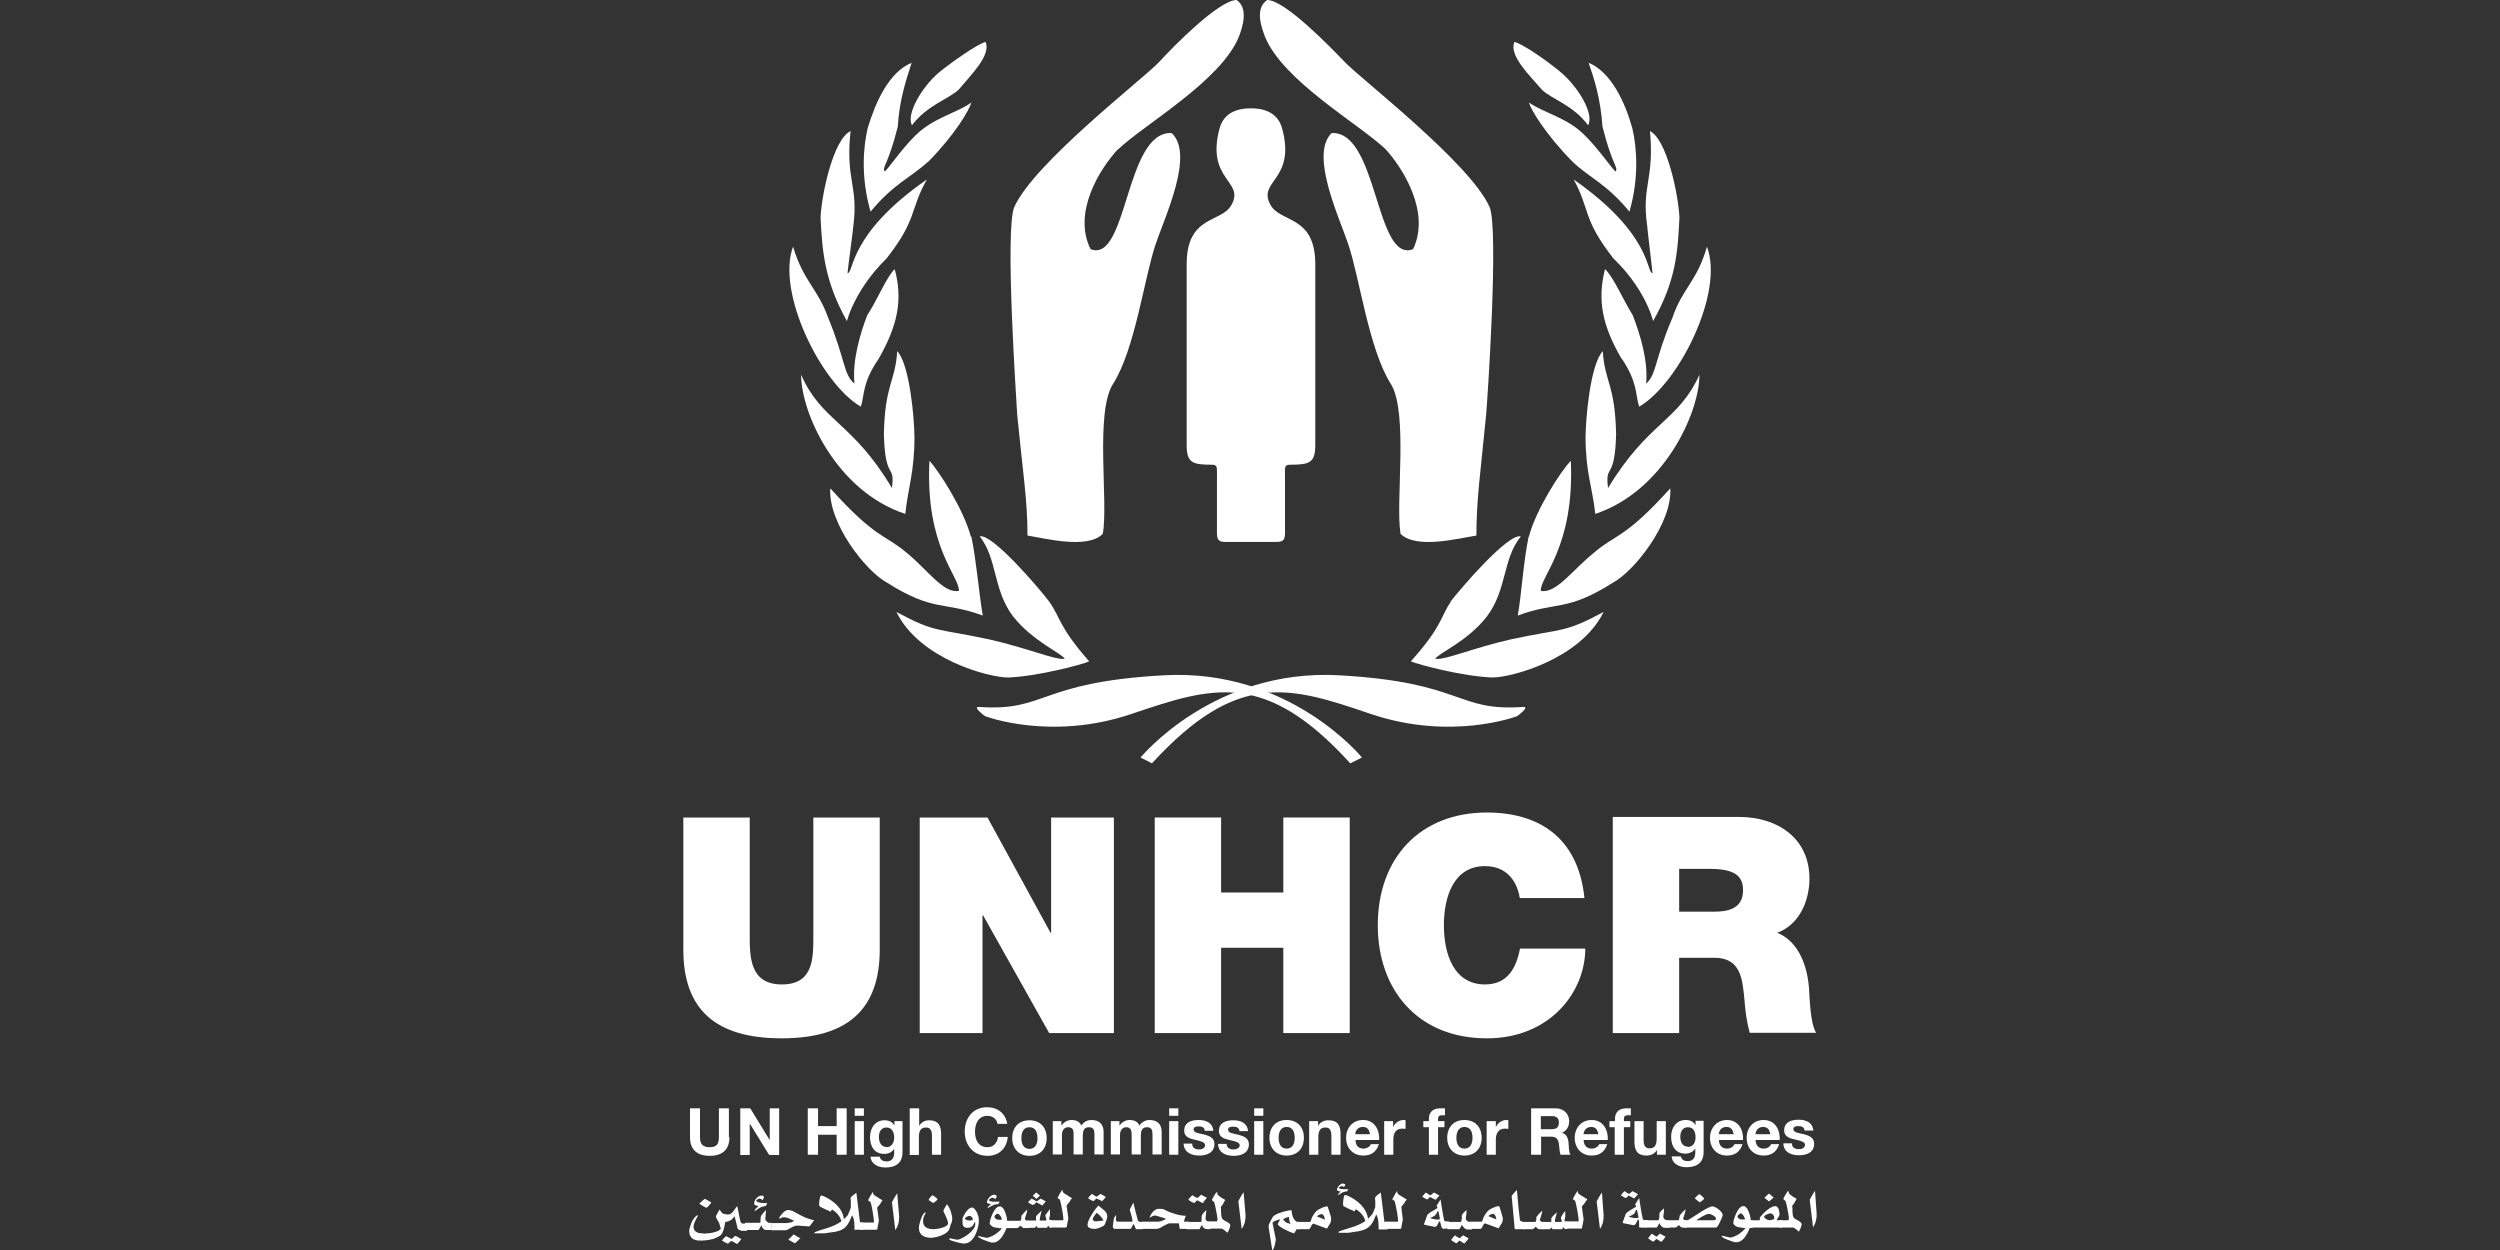 <?xml version="1.0" encoding="UTF-8"?>
<svg id="Layer_1" data-name="Layer 1" xmlns="http://www.w3.org/2000/svg" viewBox="0 0 90 45">
  <rect x="0" y="0" width="90" height="45" fill="#333333" stroke="none"/>
  <defs>
    <style>
      .cls-1, .cls-2 {
        fill: #fff;
      }

      .cls-2 {
        fill-rule: evenodd;
      }
    </style>
  </defs>
  <path class="cls-2" d="M45.96,19.51c.34,0,.3-.19.3-.55v-1.75c0-.36-.04-.48.17-.48.72,0,.92-.07.92-.71v-6.51c0-1.77-1.25-1.48-1.61-2.13-.5-.88.94-.88.41-2.78-.13-.43-.47-.7-1.12-.7s-.99.27-1.12.7c-.52,1.9.92,1.9.42,2.78-.35.65-1.61.35-1.61,2.13v6.51c0,.64.2.71.92.71.2,0,.17.11.17.48v1.75c0,.36-.04.55.3.55h1.85"/>
  <path class="cls-2" d="M40.25,5.37c-.64.68-1.65,2.27-.99,3.6,1.34.52,1.24-4.26,2.92-4.18.83.77-.25,3.02-.58,4.01-.41,1.22-.74,3.78-1.53,5.02-.66,1.03-.16,4.28-.37,5.4-.56.56-2.07.16-2.71.06,0-1.28-.17-2.29-.37-4.34-.02-.41-.46-6.74-.1-7.5.72-1.59,4.67-4.63,5.21-5.21.47-.52,2.15-2.23,2.79-2.23.45.31.19,1.03.08,1.32-.64,1.59-3.41,3.16-4.34,4.05"/>
  <path class="cls-2" d="M49.88,5.37c.62.68,1.63,2.27.99,3.6-1.36.52-1.26-4.26-2.93-4.18-.8.77.27,3.02.6,4.01.41,1.22.74,3.78,1.53,5.02.64,1.03.16,4.28.35,5.4.58.56,2.07.16,2.73.06,0-1.28.15-2.29.35-4.34.04-.41.47-6.74.12-7.5-.72-1.59-4.67-4.63-5.21-5.21-.5-.52-2.15-2.23-2.79-2.23-.47.31-.19,1.03-.08,1.32.64,1.59,3.41,3.16,4.34,4.05"/>
  <path class="cls-2" d="M34.51,3.23c-.35.33-1.14.56-1.68,1.28-.21-.39.33-1.35.97-1.9.48-.39,1.41-1.04,1.68-1.1.21.48-.54,1.2-.97,1.72"/>
  <path class="cls-2" d="M33.41,5.82c-.6.56-1.24.79-2.07,1.8-.35-1.22-.27-2.3-.1-3.02.29-.95.77-2.01,1.58-2.34-.17.54-.44,1.28-.5,2.3-.35,1.39-.56,1.43-.48,1.61.08,0,.54-.72,1.1-1.28.66-.66,1.49-.81,2.03-1.2-.08.27-.56,1.12-1.55,2.13"/>
  <path class="cls-2" d="M30.49,11.56c-.81-1.45-.89-2.51-.95-3.73.04-.85.46-2.82,1.08-3.11-.19,1.78.29,1.95.1,3.42,0,.08-.21,1.62-.21,1.7.25-.04.02-1.41,2.86-3.38-.62,1.08-.33,1.41-1.45,2.84-1.31,1.28-1.49,2.55-1.43,2.26"/>
  <path class="cls-2" d="M31.63,12.92c-.6.87-.5,1.3-.64,1.72-1.43-.83-3.05-4.12-2.44-5.76.37,1.24.89,1.51,1.26,2.55.64,1.55.54,2.03.95,2.38-.08-.81.19-1.76.46-2.46.39-.6.7-1.39.99-1.66.31,1.14.08,2.07-.58,3.23"/>
  <path class="cls-2" d="M32.92,15.74c0,1.26-.23,1.82-.33,2.76-2.47-.81-3.75-3.62-3.75-5.01.75,1.7,1.84,1.68,3.27,4.08.12-.91-.25-.23-.29-1.95.04-1.8.41-1.86.48-2.98.46.5.62,2.49.62,3.11"/>
  <path class="cls-2" d="M34.97,19.32c.19.93.27,2.03.41,2.84-1.41-.52-1.76-.12-3.44-1.18-.77-.41-2.13-2.15-2.05-3.4,1.66,1.84,1.95,1.64,2.75,2.32.74.6,1.34,1.49,1.88,1.37.04-.5-1.22-1.57-1.06-4.68.33.35,1.24,1.76,1.49,2.73"/>
  <path class="cls-2" d="M37.76,21.64c.44.62.33.89,1.45,2.17-.27.12-1.86.54-2.92.58-.7,0-3.19-.66-4.02-2.36,1.43.77,1.45.58,3.35.99,1.37.31,2.34.74,2.71.7-.08-.19-1.14-.62-1.86-1.53-.73-.97-.56-2.07-1.2-2.88.44-.12,2.13,1.86,2.48,2.32"/>
  <path class="cls-2" d="M55.51,3.23c.33.33,1.14.56,1.66,1.28.23-.39-.33-1.35-.97-1.9-.46-.39-1.39-1.04-1.68-1.1-.21.48.54,1.2.99,1.72"/>
  <path class="cls-2" d="M56.61,5.82c.58.56,1.22.79,2.05,1.8.35-1.22.27-2.3.1-3.02-.27-.95-.77-2.01-1.57-2.34.19.54.43,1.28.5,2.3.35,1.39.56,1.43.48,1.61-.08,0-.54-.72-1.1-1.28-.64-.66-1.47-.81-2.03-1.2.08.27.58,1.12,1.57,2.13"/>
  <path class="cls-2" d="M59.51,11.56c.83-1.45.89-2.51.95-3.73-.04-.85-.46-2.82-1.06-3.11.16,1.78-.31,1.95-.1,3.42,0,.08.19,1.62.19,1.7-.23-.04-.02-1.41-2.84-3.38.6,1.08.31,1.41,1.43,2.84,1.33,1.28,1.49,2.55,1.43,2.26"/>
  <path class="cls-2" d="M58.39,12.92c.58.87.48,1.3.62,1.72,1.43-.83,3.07-4.12,2.44-5.76-.35,1.24-.89,1.51-1.24,2.55-.66,1.55-.56,2.03-.95,2.38.08-.81-.21-1.76-.48-2.46-.37-.6-.7-1.39-1-1.66-.29,1.14-.08,2.07.6,3.23"/>
  <path class="cls-2" d="M57.08,15.74c0,1.26.25,1.82.35,2.76,2.45-.81,3.75-3.62,3.75-5.01-.77,1.7-1.84,1.68-3.29,4.08-.12-.91.25-.23.29-1.95-.04-1.8-.41-1.86-.48-2.98-.46.5-.62,2.49-.62,3.11"/>
  <path class="cls-2" d="M55.03,19.32c-.19.93-.25,2.03-.39,2.84,1.39-.52,1.74-.12,3.42-1.18.77-.41,2.15-2.15,2.07-3.4-1.66,1.84-1.97,1.64-2.75,2.32-.75.6-1.37,1.49-1.91,1.37-.04-.5,1.22-1.57,1.08-4.68-.35.35-1.26,1.76-1.51,2.73"/>
  <path class="cls-2" d="M52.24,21.64c-.41.62-.31.89-1.45,2.17.29.12,1.86.54,2.94.58.68,0,3.17-.66,4-2.36-1.43.77-1.45.58-3.35.99-1.37.31-2.32.74-2.71.7.08-.19,1.16-.62,1.86-1.53.73-.97.56-2.07,1.22-2.88-.46-.12-2.15,1.86-2.51,2.32"/>
  <path class="cls-2" d="M41.47,27.48l-.41-.21s2.63-3.21,7.14-2.96c4.51.25,4.2,1.31,6.63,1.14.27-.02-.21.33-.21.33,0,0-2.36.91-5.28-.08-2.9-.99-4.78-1.59-7.87,1.78"/>
  <path class="cls-2" d="M48.61,27.48l.42-.21s-2.61-3.21-7.13-2.96c-4.53.25-4.22,1.31-6.65,1.14-.27-.02.21.33.21.33,0,0,2.36.91,5.28-.08,2.92-.99,4.8-1.59,7.87,1.78"/>
  <path class="cls-2" d="M31.67,34.19c0,2.15-1.16,3.19-3.53,3.19s-3.54-1.03-3.54-3.19v-4.76h2.39v4.23c0,.79,0,1.78,1.16,1.78s1.13-.99,1.13-1.78v-4.23h2.39v4.76"/>
  <polygon class="cls-2" points="33.11 29.43 35.55 29.43 37.82 33.58 37.84 33.58 37.84 29.43 40.1 29.43 40.1 37.19 37.77 37.19 35.39 32.95 35.37 32.95 35.37 37.19 33.11 37.19 33.11 29.43"/>
  <polygon class="cls-2" points="41.57 29.43 43.96 29.43 43.96 32.13 46.2 32.13 46.2 29.43 48.59 29.43 48.59 37.19 46.2 37.19 46.2 34.12 43.96 34.12 43.96 37.19 41.57 37.19 41.57 29.43"/>
  <path class="cls-2" d="M54.71,32.32c-.04-.28-.26-1.14-1.25-1.14-1.12,0-1.48,1.09-1.48,2.13s.36,2.13,1.48,2.13c.8,0,1.12-.57,1.26-1.29h2.35c0,1.56-1.27,3.23-3.54,3.23-2.51,0-3.93-1.77-3.93-4.07,0-2.44,1.54-4.06,3.93-4.06,2.13.01,3.31,1.13,3.51,3.08h-2.33"/>
  <path class="cls-2" d="M58.06,37.19h2.39v-2.71h1.27c.95,0,1.01.77,1.08,1.51.03.4.08.8.19,1.19h2.39c-.22-.36-.23-1.28-.26-1.66-.09-.97-.49-1.68-1.14-1.94.79-.29,1.16-1.14,1.16-1.95,0-1.47-1.17-2.22-2.53-2.22h-4.55v7.76M60.45,31.28h1.12c.91,0,1.18.28,1.18.77,0,.7-.61.77-1.05.77h-1.25v-1.54Z"/>
  <path class="cls-1" d="M26.66,44.28s-.02,0-.04,0c-.03,0-.07-.05-.07-.07-.04-.14-.06-.28-.11-.43h0c-.08.15-.22.2-.33.21-.03.14-.04.3-.14.45-.02.03-.08.07-.11.08-.07.04-.14.07-.21.09-.04,0-.09.02-.14.03-.07.01-.2.02-.22.02-.02,0-.09,0-.13,0-.06,0-.12-.02-.18-.04-.03-.01-.09-.06-.11-.09,0-.02-.03-.05-.04-.07-.01-.05-.02-.13-.02-.15,0-.02,0-.05.01-.07.02-.08.05-.16.08-.24.03-.07.15-.26.22-.25v.03s-.15.24-.15.37c0,.02,0,.03,0,.05,0,.03.02.06.04.1.03.04.11.08.15.09.06,0,.17.02.19.02.02,0,.08-.01.12-.01.11,0,.26-.04.37-.08.03-.01.07-.05.11-.08-.02-.07-.04-.15-.06-.21-.03-.06-.12-.2-.12-.23,0-.02.07-.15.13-.25.04.03.09.14.15.15.04,0,.11.02.12.02s.05,0,.07,0c.02,0,.04-.01.06-.02.1-.06.16-.2.24-.28.04.15.07.38.12.57,0,.02.04.04.06.06h.17v.26h-.23ZM25.47,43.45s-.02.03-.04.03c-.02,0-.17-.09-.25-.14,0-.02.03-.04.04-.05.05-.05.14-.13.15-.13.02,0,.16.08.24.13-.03.04-.09.12-.15.17M26.57,44.76s-.01.02-.03.02c-.02,0-.14-.07-.21-.11l-.12.1c-.07-.01-.15-.07-.22-.11.03-.05.1-.12.15-.16.06.03.18.1.2.1.02,0,.11-.11.13-.11.02,0,.15.08.22.12-.03.04-.09.1-.13.15"/>
  <path class="cls-1" d="M27.57,44.28c-.08,0-.14-.1-.16-.17l-.1.17h-.49v-.26h.55c.02-.1,0-.19.03-.25.02-.04.12-.15.17-.21,0,.03.01.08,0,.11,0,.07-.02.19-.02.21,0,.06.06.1.11.14.04,0,.08,0,.12,0v.26h-.23ZM27.57,43.42c-.13,0-.27.08-.38.17h-.03c.02-.06.09-.13.15-.16-.08-.05-.16-.02-.16-.11,0-.14.15-.28.27-.28.05,0,.08.02.08.07,0,.02-.03.07-.05.1-.01-.03-.08-.06-.1-.06-.03,0-.12.04-.13.07.03.08.21.09.3.09.02,0,.03,0,.1,0,0,.03-.05.09-.06.11"/>
  <path class="cls-1" d="M29.11,44.15l-.4-.03c-.16,0-.35.17-.43.17h-.51s0-.26,0-.26h.57s.11-.02.16-.03c.02-.01.06-.03.09-.05,0,0,0,0,0,0-.08-.04-.26-.13-.36-.13-.09,0-.08.03-.18.05v-.03s.02-.04.03-.05c.09-.12.19-.23.29-.23.02,0,.1.01.15.03.13.06.41.24.61.29.05.02.13.04.18.05-.04.04-.15.22-.18.22M28.62,44.76l-.24-.13.19-.19c.07.03.17.12.25.13l-.2.19Z"/>
  <path class="cls-1" d="M30.76,44.28c0-.19.01-.37-.08-.52,0,0,0,0-.01,0-.05.11-.11.31-.26.44-.19.17-.54.16-.73.2h-.36s0-.03.01-.04c.34-.14.6-.15.96-.39-.04-.2-.21-.35-.34-.43-.01.01-.03.05-.04.08-.12-.05-.24-.1-.39-.18-.01,0-.02-.04-.03-.05,0-.02,0-.04,0-.06,0-.02.01-.16.03-.22,0-.02.02-.05.03-.07h.03s.06.02.09.03c.08.04.16.08.23.13.27.18.45.41.48.69.04-.03.07-.07.11-.11.02-.02.04-.05.05-.08.03-.07.09-.21.09-.23v-.22s-.02-.09,0-.14c.02-.04.14-.13.2-.17l.13,1.07h.11v.26h-.32Z"/>
  <path class="cls-1" d="M31.71,43.31s-.08.11-.13.16c0,0,0,.01,0,.03l.06.44-.06.32s-.03.01-.05.01h-.55v-.26h.48s0-.06,0-.08c0-.02-.02-.14-.03-.22-.02-.1-.04-.29-.09-.43,0-.02-.06-.04-.09-.07.05-.11.1-.2.18-.31,0,.03,0,.08.02.1.03.04.09.07.14.1.06.04.12.08.18.11-.01.03-.04.06-.06.08"/>
  <path class="cls-1" d="M32.23,44.28l-.12-1s.15-.28.19-.32l.07.83c0,.17-.02.31-.13.48"/>
  <path class="cls-1" d="M34.23,44.07s-.03.08-.03.11c0,.01-.02.03-.02.05-.05.21-.49.33-.66.33-.22,0-.44-.08-.44-.36,0-.11.11-.51.22-.55,0,0,.01,0,.02,0v.03s-.09.12-.09.28c0,.26.23.29.39.29.12,0,.51-.07.51-.21,0-.13-.17-.42-.17-.45,0-.02.08-.15.13-.24.11.13.19.38.19.52,0,.05,0,.08-.03.17M33.6,43.31s-.12-.07-.17-.11c0-.03.11-.17.14-.17.02,0,.18.12.18.14,0,.04-.15.14-.16.14"/>
  <path class="cls-1" d="M34.73,44.77c-.14,0-.5-.1-.56-.15,0-.04.04-.04.04-.04.02,0,.23.05.25.05.15,0,.65-.31.65-.56,0-.01,0-.05-.02-.09h0c-.06.18-.14.22-.26.22-.17,0-.18-.1-.18-.24,0-.02,0-.05,0-.08,0-.06.18-.41.34-.41.1,0,.19.19.2.23,0,.02.02.05.03.08.01.05.02.14.02.16,0,.28-.18.82-.5.82M34.89,43.77s-.15.04-.15.1c0,.05.14.07.16.07.05,0,.06,0,.12-.03,0-.1-.08-.14-.13-.14"/>
  <path class="cls-1" d="M35.92,43.35c-.12,0-.22.06-.36.14h-.01c.02-.07.08-.1.13-.13-.04-.02-.1-.03-.14-.05,0,0-.01,0-.01-.03,0-.11.14-.27.26-.27.05,0,.09.02.09.07,0,.02-.04.06-.05.09-.01-.02-.06-.04-.08-.05-.01,0,0,0-.02,0-.02,0-.04,0-.06.02-.02.01-.04.02-.06.04,0,0,0,.01-.01.02,0,.01.02.03.03.03.03.02.08.03.1.03h.26s-.04.07-.07.11"/>
  <path class="cls-1" d="M36.24,44.2c-.06.14-.13.31-.26.43-.03.03-.09.07-.14.09-.02,0-.07.01-.09.01-.02,0-.05,0-.07,0-.08-.02-.17-.06-.26-.09-.05-.02-.15-.06-.21-.12v-.02s.02,0,.04,0c.02,0,.23.06.25.06.02,0,.08,0,.11-.02.14-.04.33-.16.46-.32-.08,0-.19-.02-.28-.04-.04,0-.15-.07-.16-.14,0,0,0-.02,0-.03,0-.02.03-.14.05-.19.04-.1.1-.27.22-.36.02-.02.07-.03.09-.03.02,0,.02,0,.03,0,.02,0,.09.06.11.09.08.15.12.3.13.43h.07v.26h-.1ZM35.97,43.72s-.05-.03-.06-.03c-.02,0-.06.03-.08.05-.01.02-.03.04-.03.06s.02.05.02.05c.02.03.08.06.11.06.01,0,.03,0,.05,0s.05,0,.07,0c0,0,.02-.01.02-.02-.02-.06-.05-.12-.09-.16"/>
  <path class="cls-1" d="M37.03,43.95v.26h-.19s-.09-.06-.1-.09c-.02.02-.09.09-.12.09h-.32v-.26h.42c.06,0,.05-.17.05-.18.05-.07.13-.15.21-.23,0,.09-.05.22-.09.35.03.03.07.06.1.06.02,0,.04-.02.05-.02,0,0-.01.02-.02.02"/>
  <path class="cls-1" d="M37.79,44.2s-.04-.05-.06-.08c-.01.03-.03.05-.03.08h-.35s-.02-.04-.03-.06c-.02,0-.04.03-.06.06h-.28v-.26h.32c0-.06-.01-.11,0-.15,0-.02.04-.05.07-.08.04-.04.09-.09.13-.13-.03.1-.07.3-.07.32,0,.01,0,.02,0,.04h.24s0-.08-.02-.11c0-.02-.02-.05-.02-.07s.14-.2.17-.23v.2l-.03.16s.03.04.06.04h.04v.26s-.09,0-.09,0ZM37.51,43.39l-.2-.11s-.1.1-.12.1c-.02,0-.13-.06-.18-.09.02-.04.09-.11.13-.14.06.03.17.1.18.1.02,0,.09-.07.14-.1l.19.1s-.08.1-.13.15M37.31,43.16s-.09-.08-.13-.11c.03-.04.08-.08.12-.12.04.03.09.07.14.11-.04.04-.08.07-.13.12"/>
  <path class="cls-1" d="M38.53,43.23s-.08.11-.13.16c0,0,0,.01,0,.03l.06.44-.06.32s-.03.01-.05.01h-.55v-.26h.48s0-.06,0-.08c0-.02-.02-.15-.03-.22-.02-.1-.05-.29-.09-.43,0-.02-.06-.05-.09-.07.05-.11.1-.2.18-.31,0,.03,0,.07.02.1.03.04.09.07.14.1.05.04.12.08.18.11-.01.03-.04.06-.06.08"/>
  <path class="cls-1" d="M39.81,43.96s0,.03-.01.04c0,.03-.03.1-.07.13-.05.03-.22.11-.31.11-.08,0-.27-.01-.27-.14,0-.19.27-.57.39-.7.2.17.32.22.32.39,0,.07-.03.12-.04.18M39.67,43.24l-.2-.1s-.09.1-.1.1c-.04,0-.19-.09-.2-.11.04-.05.09-.11.14-.15.03.02.14.1.18.1.01,0,.11-.1.12-.1s.14.07.2.11c-.03.04-.11.14-.15.16M39.72,43.93c-.04-.1-.17-.22-.24-.27-.03.04-.14.17-.14.22,0,.08.08.09.13.09.02,0,.18-.02.25-.03v-.02Z"/>
  <path class="cls-1" d="M40.89,44.24c-.03-.06-.05-.12-.07-.17-.06.02-.06.12-.12.17h-.59s-.05-.06-.05-.06c0-.01.02-.18.03-.26,0-.04.04-.12.07-.17,0,0,.01,0,.02.02,0,.05-.01.13,0,.17,0,.01.03.04.04.04h.54s.01-.02.01-.03c0-.09-.1-.38-.1-.4l.13-.26c.05.21.11.45.16.63,0,.04.06.07.11.07h.07v.26h-.26Z"/>
  <path class="cls-1" d="M42.47,44.24l-.03-.2h-.34s-.05.01-.07.02c-.09.04-.19.1-.28.15-.02,0-.07.03-.09.03h-.55v-.26h.6s.05-.01.06-.01c.07-.02.14-.05.21-.09-.06-.03-.17-.06-.24-.08-.04-.01-.12-.04-.14-.04-.01,0-.09,0-.13.03-.02.01-.06.04-.09.05.02-.05.05-.12.08-.16.05-.07.14-.15.21-.16h.06s.06,0,.1,0c.02,0,.05.01.07.02.27.14.55.22.79.23-.03.06-.05.14-.07.21,0,0,.02,0,.18,0v.26h-.35Z"/>
  <path class="cls-1" d="M43.42,44.24s-.04,0-.04-.01c-.02,0-.05-.03-.07-.05-.02-.02-.03-.05-.04-.09l-.09.16h-.47v-.26h.53c.04-.07,0-.18.03-.24.03-.08.11-.13.16-.19l-.03.3s0,.02,0,.03c.01.05.09.1.12.1h.06v.26h-.16ZM43.33,43.29s0,.02-.03.02c-.01,0-.14-.07-.2-.1-.04.03-.11.1-.11.1-.01,0-.03-.01-.05-.02-.05-.02-.11-.06-.16-.1.02-.04.13-.16.15-.16.01,0,.1.07.15.09,0,0,.01,0,.03,0s.09-.07.13-.11l.21.11s-.07.09-.13.15"/>
  <path class="cls-1" d="M44.19,44.38c-.06-.04-.15-.15-.23-.15h-.48v-.26h.33s.02-.05.02-.07-.01-.11-.02-.16c-.03-.14-.05-.31-.1-.46,0-.01-.08-.06-.08-.08,0-.02.13-.26.17-.28h.02s0,.08.03.1c.07.07.2.15.26.18-.05.06-.08.18-.16.24.02.15-.01.32.05.43.04.08.29.14.29.24,0,.06-.06.21-.09.25"/>
  <path class="cls-1" d="M44.7,44.24l-.12-1s.15-.28.19-.32l.07.83c0,.17-.02.31-.13.48"/>
  <path class="cls-1" d="M46.68,44.25s-.06.1-.09.15c-.12-.03-.27-.1-.43-.19-.02-.01-.06-.04-.09-.06-.02-.02-.07-.05-.07-.08,0-.03.08-.14.08-.18-.09.04-.23.06-.27.13l.12.6c-.02.13-.04.26-.1.37,0,0-.02.01-.03.01l-.13-.83c0-.06.01-.1.05-.17.01-.02.03-.06.04-.08.03-.04.05-.12.11-.16.19-.12.41-.16.62-.2.03.14.03.34.21.43h.09v.26h-.11ZM46.4,43.81h-.02c-.05.02-.11.04-.15.06-.01,0-.03.01-.03.03,0,.02.04.06.08.09.02.01.04.03.06.04.04,0,.09.03.12.03-.04-.07-.05-.14-.06-.24"/>
  <path class="cls-1" d="M47.91,44c-.04.07-.09.15-.14.23l-.49-.18c-.09.04-.07.14-.15.2h-.4v-.26h.44s.04-.07.04-.11c.04-.11.15-.29.28-.35.06-.03.19-.1.29-.1,0,0,.02.01.02.02.03.1.09.26.12.39,0,.02,0,.06,0,.08,0,.02-.01.05-.02.07M47.62,43.71s-.02,0-.04,0-.05,0-.07.02c-.03,0-.06.02-.08.04,0,0-.02.02-.02.02l.29.12c-.02-.07-.02-.14-.08-.18"/>
  <path class="cls-1" d="M48.49,42.89c-.09,0-.19.04-.29.12h-.03v-.02s.06-.07.09-.09c-.04-.01-.09-.03-.13-.05,0-.03,0-.06.02-.08.02-.07.1-.14.16-.16,0,0,.02,0,.04,0,.03,0,.08.01.08.05,0,.01-.03.05-.05.08,0-.02-.03-.03-.05-.04t-.02,0s-.11.02-.11.06c0,.05.17.05.17.05.02,0,.02,0,.17,0-.01.02-.03.06-.05.09"/>
  <path class="cls-1" d="M49.63,44.25c0-.19,0-.37-.08-.52,0,0,0,0-.01,0-.05.11-.11.31-.26.44-.19.17-.55.17-.73.21h-.36s0-.03,0-.04c.34-.14.6-.15.96-.38-.04-.2-.21-.35-.34-.43-.01.01-.03.05-.04.08-.12-.05-.24-.1-.39-.18-.01,0-.02-.04-.03-.05,0-.02,0-.04,0-.07,0-.02.01-.16.03-.22,0-.02.02-.05.03-.07h.03s.06.02.09.03c.08.04.16.08.23.13.27.18.45.41.49.69.04-.03.07-.07.11-.11.02-.02.04-.05.06-.08.03-.07.09-.21.09-.23v-.22s-.02-.09,0-.13c.02-.04.14-.13.2-.17l.13,1.07h.11v.26h-.32Z"/>
  <path class="cls-1" d="M50.58,43.28s-.08.11-.13.16c0,0,0,.01,0,.03l.05.44-.06.32s-.03.01-.04.01h-.55v-.26h.48s0-.06,0-.08-.02-.14-.03-.22c-.02-.1-.05-.29-.09-.43,0-.02-.06-.05-.09-.07.06-.11.1-.2.18-.31,0,.03,0,.08.02.1.03.04.09.07.14.1.05.04.12.07.18.11-.01.03-.04.06-.06.08"/>
  <path class="cls-1" d="M51.67,43.19s-.12-.06-.19-.1c-.03.03-.09.09-.1.09-.02,0-.12-.06-.18-.1.03-.04.08-.1.13-.15.05.04.15.1.17.1.01,0,.08-.07.12-.1l.2.11s-.13.15-.14.15M51.97,44.25s-.02,0-.03-.02c-.02-.01-.04-.04-.05-.07-.02-.06-.03-.13-.05-.2-.08.04-.08.2-.18.21l-.39-.08v-.04s.07-.18.1-.28c.02-.07.14-.14.18-.16.06-.04.14-.08.2-.12,0-.03-.03-.06-.03-.08,0-.02.09-.15.14-.23.04.22.07.5.13.75,0,.04.05.04.1.04h.07v.26h-.18ZM51.83,43.84s-.03-.17-.05-.24c-.02,0-.05.03-.05.05-.05.14-.18.16-.25.2.06.02.18.05.2.05h.15v-.05Z"/>
  <path class="cls-1" d="M52.79,44.25c-.06,0-.15-.12-.16-.16l-.09.16h-.43v-.26h.49s.02-.09.03-.14c0-.02-.01-.08,0-.11.04-.07.1-.12.16-.18.02.1-.02.22-.02.3s.07.12.16.14h.06v.26h-.21ZM52.72,44.77l-.18-.11s-.1.1-.11.1c-.02,0-.17-.1-.19-.12.03-.05.09-.12.14-.17.05.05.12.08.17.11.04-.04.09-.09.12-.11l.2.11s-.1.15-.15.18"/>
  <path class="cls-1" d="M54.09,43.99c-.04.07-.09.15-.14.23l-.49-.18c-.09.04-.07.14-.15.2h-.4v-.26h.44s.04-.08.04-.11c.04-.11.15-.29.28-.35.06-.03.19-.1.29-.1,0,0,.02.01.02.02.03.1.09.27.12.4,0,.02,0,.06,0,.08,0,.02-.01.05-.02.07M53.79,43.7s-.02,0-.04,0-.06,0-.07.02c-.03,0-.06.02-.08.04,0,0-.02.02-.02.02l.29.12c-.02-.07-.02-.14-.08-.18"/>
  <path class="cls-1" d="M54.53,44.25l-.11-1.19s.02-.04.04-.06c.04-.05.1-.12.15-.16,0,.07.02.15.02.23.02.26.06.66.09.87,0,0,.02.02.03.02.03,0,.06.03.09.03h.05v.26h-.36Z"/>
  <path class="cls-1" d="M55.58,43.99v.26h-.19s-.09-.06-.1-.09c-.02.02-.09.09-.12.09h-.33s0-.26,0-.26h.42c.06,0,.05-.17.05-.18.05-.07.13-.15.21-.23,0,.09-.05.22-.09.35.03.03.06.06.1.06"/>
  <path class="cls-1" d="M56.33,44.25s-.04-.05-.06-.08c-.01.03-.02.05-.03.08h-.35s-.02-.04-.03-.06c-.02.01-.04.04-.06.06h-.27v-.26h.32c0-.05-.01-.1,0-.14.02-.04.13-.15.2-.21l-.07.27v.08h.24s0-.02,0-.04c0-.02-.03-.11-.03-.12s.07-.12.11-.18c.01-.02.04-.03.05-.05v.2s-.02.1-.03.15c.02.04.05.03.08.03h.03v.26h-.09Z"/>
  <path class="cls-1" d="M57.08,43.27s-.08.11-.13.16c0,0,0,.01,0,.03l.06.44-.06.32s-.03.01-.05.01h-.55v-.26h.48s0-.06,0-.08c0-.02-.02-.14-.03-.22-.02-.1-.05-.29-.09-.43,0-.02-.06-.05-.09-.07.05-.11.1-.2.18-.31,0,.03,0,.07.02.1.03.04.09.07.14.1.05.04.12.07.18.11-.01.03-.03.06-.06.08"/>
  <path class="cls-1" d="M57.6,44.25l-.12-1s.15-.28.19-.32l.06.83c0,.17-.02.31-.13.48"/>
  <path class="cls-1" d="M58.82,43.14s-.12-.06-.19-.1c-.03.04-.09.09-.1.09-.02,0-.12-.06-.18-.1.03-.04.08-.1.13-.15.05.04.15.1.17.1.01,0,.08-.07.12-.1l.2.11s-.13.15-.14.15M59.12,44.19s-.02,0-.03-.02c-.02-.01-.04-.04-.05-.07-.02-.06-.03-.13-.05-.2-.08.04-.08.2-.18.21l-.39-.08v-.03s.06-.18.1-.28c.02-.07.14-.13.18-.16.06-.04.13-.08.2-.12,0-.03-.03-.06-.03-.08,0-.02.09-.15.14-.23.04.22.07.5.13.75,0,.04.05.04.1.04h.07v.26h-.18ZM58.98,43.79s-.03-.17-.05-.24c-.02,0-.05.03-.05.05-.04.14-.18.16-.25.2.06.02.18.05.2.05h.15v-.05Z"/>
  <rect class="cls-1" x="59.01" y="43.93" width=".26" height=".26"/>
  <path class="cls-1" d="M59.89,44.19c-.06,0-.15-.12-.15-.16l-.09.16h-.43v-.26h.49s.02-.09.03-.14c0-.02-.01-.08,0-.11.03-.07.1-.12.16-.18.02.1-.02.22-.02.3s.07.12.16.14h.06v.26h-.21ZM59.81,44.71l-.18-.11s-.1.1-.11.1c-.02,0-.17-.1-.19-.12.03-.05.09-.12.14-.17.05.05.12.08.17.11.04-.04.09-.09.12-.11l.2.11s-.1.15-.15.18"/>
  <path class="cls-1" d="M60.73,43.93v.26h-.19s-.09-.06-.1-.09c-.02.02-.09.09-.12.09h-.33v-.26h.42c.06,0,.05-.17.06-.17.05-.07.13-.16.21-.23,0,.09-.05.22-.09.35.03.03.06.05.1.05.02,0,.04-.02.06-.02,0,0-.01.02-.02.02"/>
  <path class="cls-1" d="M61.78,44.19h-1.17v-.26h.15c.27-.16.73-.5.89-.5.11,0,.37.19.37.32,0,0-.16.44-.24.44M61.18,43.28s-.16-.13-.17-.14c.01-.02.14-.15.17-.15.02,0,.17.14.17.16,0,.03-.16.14-.17.14M61.52,43.7c-.13,0-.35.17-.46.23h.64s.06-.02.08-.04c.01-.1-.2-.19-.25-.19"/>
  <path class="cls-1" d="M63,44.19c-.06.14-.13.31-.26.43-.03.03-.09.07-.14.09-.02,0-.07.01-.09.01s-.05,0-.06,0c-.08-.02-.17-.06-.26-.09-.05-.02-.16-.06-.21-.12v-.02s.02,0,.04,0c.02,0,.23.06.25.06.02,0,.08,0,.11-.02.15-.04.33-.16.46-.32-.08,0-.19-.02-.28-.04-.04,0-.15-.07-.16-.13,0,0,0-.02,0-.04s.03-.14.05-.19c.04-.1.1-.27.22-.36.02-.02.07-.03.09-.03.02,0,.02,0,.03,0,.02,0,.09.06.11.09.08.15.12.29.13.43h.07v.26h-.1ZM62.73,43.71s-.05-.03-.06-.03c-.02,0-.06.03-.08.05-.02.02-.04.04-.04.06,0,.01.02.05.02.05.02.03.08.06.11.06.01,0,.03,0,.05,0s.05,0,.07,0c0,0,.02-.01.02-.02-.02-.06-.05-.12-.09-.16"/>
  <path class="cls-1" d="M63,44.19v-.26h.35s0-.09.02-.12c.11-.14.37-.39.54-.39.12,0,.15.2.15.26,0,.01,0,.05,0,.07-.03.05-.07.11-.1.18h.19v.26h-1.15ZM63.68,43.25l-.16-.13c.05-.05.15-.15.16-.15.01,0,.12.09.17.14-.05.05-.12.11-.17.14M63.87,43.8s-.03-.07-.07-.1c-.02,0-.06-.02-.07-.02-.03,0-.22.06-.22.12,0,.08.16.13.2.13.02,0,.09-.02.13-.03.01-.01.03-.02.03-.03,0-.03,0-.06,0-.07"/>
  <path class="cls-1" d="M64.76,44.34c-.05-.04-.15-.15-.23-.15h-.48v-.26h.33s.02-.05.02-.07c0-.02-.01-.11-.02-.16-.03-.14-.05-.31-.1-.46,0-.01-.08-.06-.08-.08,0-.02.13-.26.17-.28h.02s0,.08.03.1c.07.07.2.15.26.18-.05.06-.08.18-.16.24.02.15-.01.32.05.43.05.08.29.14.29.24,0,.05-.06.21-.09.25"/>
  <path class="cls-1" d="M65.27,44.19l-.12-1s.15-.28.19-.32l.06.83c0,.17-.02.31-.13.48"/>
  <path class="cls-2" d="M26.26,40.94c0,.45-.26.67-.71.67s-.71-.22-.71-.67v-1.04s.36,0,.36,0v1.04c0,.18.05.36.34.36.26,0,.34-.11.34-.36v-1.04h.36v1.04"/>
  <polygon class="cls-2" points="26.65 39.9 27.01 39.9 27.7 41.03 27.71 41.03 27.71 39.9 28.05 39.9 28.05 41.58 27.69 41.58 27 40.46 26.99 40.46 26.99 41.58 26.65 41.58 26.65 39.9"/>
  <polygon class="cls-2" points="29.08 39.9 29.45 39.9 29.45 40.54 30.12 40.54 30.12 39.9 30.48 39.9 30.48 41.57 30.12 41.57 30.12 40.85 29.45 40.85 29.45 41.57 29.08 41.57 29.08 39.9"/>
  <path class="cls-2" d="M30.77,39.9h.33v.27h-.33v-.27ZM30.77,40.36h.33v1.21s-.33,0-.33,0v-1.21Z"/>
  <path class="cls-2" d="M32.51,40.36h-.31v.16s0,0,0,0c-.08-.14-.2-.19-.36-.19-.34,0-.52.29-.52.6,0,.33.15.61.51.61.15,0,.29-.06.36-.19h0v.16c0,.17-.08.3-.27.3-.12,0-.22-.04-.25-.17h-.33c.02.28.29.39.53.39.55,0,.62-.34.62-.54v-1.13M31.91,41.29c-.2,0-.27-.19-.27-.36,0-.18.08-.34.27-.34.21,0,.28.18.28.37,0,.17-.09.34-.28.34"/>
  <path class="cls-2" d="M32.76,39.9h.33v.63h0c.08-.14.23-.2.35-.2.35,0,.44.2.44.5v.74h-.33v-.68c0-.2-.06-.3-.21-.3-.18,0-.26.1-.26.35v.64s-.33,0-.33,0v-1.67"/>
  <path class="cls-2" d="M35.91,40.46c-.02-.17-.18-.29-.36-.29-.33,0-.45.28-.45.57s.12.56.45.56c.22,0,.35-.16.38-.37h.35c-.04.42-.32.68-.73.68-.51,0-.82-.39-.82-.87,0-.5.3-.88.81-.88.36,0,.67.22.72.6h-.35"/>
  <path class="cls-2" d="M36.44,40.97c0,.38.24.64.62.64s.62-.25.62-.64c0-.39-.24-.64-.62-.64s-.62.25-.62.64M36.77,40.97c0-.2.07-.39.29-.39s.29.19.29.39-.07.39-.29.39-.29-.19-.29-.39"/>
  <path class="cls-2" d="M37.9,40.36h.31v.16h0c.09-.12.21-.2.37-.2s.29.06.35.2c.07-.11.19-.2.36-.2.25,0,.44.12.44.43v.81h-.33v-.69c0-.16-.01-.29-.2-.29s-.22.15-.22.31v.67h-.33s0-.68,0-.68c0-.14.01-.3-.2-.3-.07,0-.22.04-.22.28v.7h-.33v-1.21"/>
  <path class="cls-2" d="M39.99,40.36h.31v.16h0c.09-.12.21-.2.37-.2s.29.06.35.2c.07-.11.2-.2.36-.2.25,0,.44.12.44.43v.81h-.33v-.69c0-.16-.01-.29-.2-.29s-.22.15-.22.31v.67h-.33s0-.68,0-.68c0-.14,0-.3-.2-.3-.06,0-.22.04-.22.28v.7s-.33,0-.33,0v-1.21"/>
  <path class="cls-2" d="M42.09,39.9h.33s0,.27,0,.27h-.33v-.27ZM42.09,40.36h.33s0,1.21,0,1.21h-.33v-1.21Z"/>
  <path class="cls-2" d="M42.92,41.18c0,.15.12.2.25.2.09,0,.22-.04.21-.16,0-.1-.14-.14-.37-.19-.19-.04-.38-.11-.38-.32,0-.31.26-.39.52-.39.26,0,.5.09.53.39h-.31c0-.13-.11-.16-.22-.16-.07,0-.18.01-.18.11,0,.12.18.14.37.18.19.05.38.12.38.34,0,.32-.28.42-.55.42s-.55-.11-.56-.43h.31"/>
  <path class="cls-2" d="M44.16,41.18c0,.15.12.2.25.2.09,0,.22-.04.22-.15,0-.1-.14-.14-.37-.19-.19-.04-.38-.11-.38-.32,0-.31.26-.39.52-.39s.5.09.53.39h-.31c-.01-.13-.11-.16-.23-.16-.07,0-.18.01-.18.11,0,.12.19.14.37.18.19.05.38.12.38.34,0,.32-.27.42-.55.42-.28,0-.55-.11-.56-.43h.31"/>
  <path class="cls-2" d="M45.15,39.9h.33v.27h-.33v-.27ZM45.15,40.36h.33v1.21s-.33,0-.33,0v-1.21Z"/>
  <path class="cls-2" d="M45.7,40.96c0,.38.24.64.62.64s.62-.25.62-.64-.24-.64-.62-.64-.62.25-.62.64M46.03,40.96c0-.2.07-.39.29-.39s.29.19.29.39-.07.39-.29.39-.29-.19-.29-.39"/>
  <path class="cls-2" d="M47.14,40.36h.31v.17h0c.08-.14.23-.2.37-.2.35,0,.44.2.44.5v.74h-.33v-.68c0-.2-.06-.3-.21-.3-.18,0-.26.1-.26.35v.63s-.33,0-.33,0v-1.21"/>
  <path class="cls-2" d="M49.65,41.04c.02-.37-.17-.72-.58-.72-.37,0-.61.28-.61.64,0,.37.24.64.62.64.27,0,.47-.12.56-.41h-.29c-.02.07-.13.16-.26.16-.18,0-.29-.1-.29-.31h.87M48.79,40.83c0-.1.07-.26.27-.26.16,0,.23.09.26.26h-.54Z"/>
  <path class="cls-2" d="M49.84,40.36h.31v.22h0c.06-.15.22-.26.38-.26.02,0,.05,0,.07.01v.31s-.08-.01-.12-.01c-.24,0-.32.18-.32.39v.55s-.33,0-.33,0v-1.21"/>
  <path class="cls-2" d="M51.44,40.58h-.2v-.22s.2,0,.2,0v-.09c0-.21.13-.37.4-.37.06,0,.12,0,.18,0v.25s-.08,0-.12,0c-.09,0-.13.04-.13.14v.07h.23v.22h-.23v.99h-.33v-.99"/>
  <path class="cls-2" d="M52.1,40.96c0,.38.24.64.62.64s.62-.25.62-.64-.24-.64-.62-.64-.62.25-.62.64M52.43,40.96c0-.19.07-.39.29-.39s.29.19.29.39-.07.39-.29.39-.29-.19-.29-.39"/>
  <path class="cls-2" d="M53.54,40.36h.31v.22h0c.06-.15.22-.26.38-.26.02,0,.05,0,.07.01v.31s-.08-.01-.12-.01c-.24,0-.33.18-.33.39v.55s-.33,0-.33,0v-1.21"/>
  <path class="cls-2" d="M55.11,41.57h.37v-.65s.36,0,.36,0c.18,0,.25.08.28.25.02.13.02.3.06.4h.36c-.07-.09-.06-.29-.07-.4-.01-.17-.06-.34-.24-.39h0c.18-.08.26-.23.26-.42,0-.25-.19-.46-.48-.46h-.89v1.67M55.47,40.18h.4c.16,0,.25.07.25.23,0,.17-.09.24-.25.24h-.4v-.47Z"/>
  <path class="cls-2" d="M57.88,41.04c.02-.37-.17-.72-.58-.72-.37,0-.61.28-.61.64,0,.37.24.64.61.64.27,0,.47-.12.56-.41h-.29c-.02.07-.13.16-.26.16-.18,0-.29-.1-.3-.31h.87M57.01,40.83c0-.09.07-.26.27-.26.16,0,.23.09.26.26h-.54Z"/>
  <path class="cls-2" d="M58.14,40.58h-.2v-.22s.2,0,.2,0v-.09c0-.21.13-.37.4-.37.06,0,.12,0,.17,0v.25s-.08,0-.12,0c-.09,0-.13.04-.13.14v.07h.23s0,.22,0,.22h-.23v.99h-.33v-.99"/>
  <path class="cls-2" d="M59.96,41.57h-.31v-.17h0c-.08.14-.23.2-.37.2-.35,0-.44-.2-.44-.5v-.74s.33,0,.33,0v.68c0,.2.06.3.21.3.18,0,.26-.1.26-.35v-.63h.33v1.21"/>
  <path class="cls-2" d="M61.35,40.35h-.31v.16s0,0,0,0c-.08-.14-.2-.19-.36-.19-.34,0-.52.29-.52.6,0,.33.15.61.51.61.14,0,.29-.06.36-.19h0v.16c0,.17-.08.3-.27.3-.12,0-.22-.04-.25-.17h-.33c.02.28.29.39.53.39.55,0,.62-.34.62-.54v-1.13M60.76,41.28c-.2,0-.27-.19-.27-.36s.08-.34.27-.34c.22,0,.28.18.28.37,0,.18-.09.34-.28.34"/>
  <path class="cls-2" d="M62.75,41.04c.02-.37-.17-.72-.58-.72-.36,0-.61.28-.61.64s.23.64.61.64c.27,0,.47-.12.56-.41h-.29c-.02.07-.13.16-.26.16-.18,0-.29-.1-.3-.31h.87M61.88,40.83c0-.09.06-.26.27-.26.16,0,.23.09.26.26h-.54Z"/>
  <path class="cls-2" d="M64.07,41.04c.02-.37-.17-.72-.58-.72-.37,0-.61.28-.61.64,0,.37.23.64.61.64.27,0,.47-.12.56-.41h-.29c-.02.07-.13.16-.26.16-.18,0-.29-.1-.3-.31h.87M63.2,40.83c0-.09.07-.26.27-.26.16,0,.23.09.26.26h-.54Z"/>
  <path class="cls-2" d="M64.51,41.17c0,.15.12.2.25.2.1,0,.22-.04.22-.16,0-.1-.14-.14-.37-.19-.19-.04-.38-.11-.38-.32,0-.31.26-.39.52-.39s.5.09.53.39h-.32c0-.13-.11-.16-.22-.16-.07,0-.18.01-.18.11,0,.12.19.14.37.18.19.05.38.12.38.34,0,.32-.27.42-.55.42s-.55-.11-.56-.43h.31"/>
</svg>